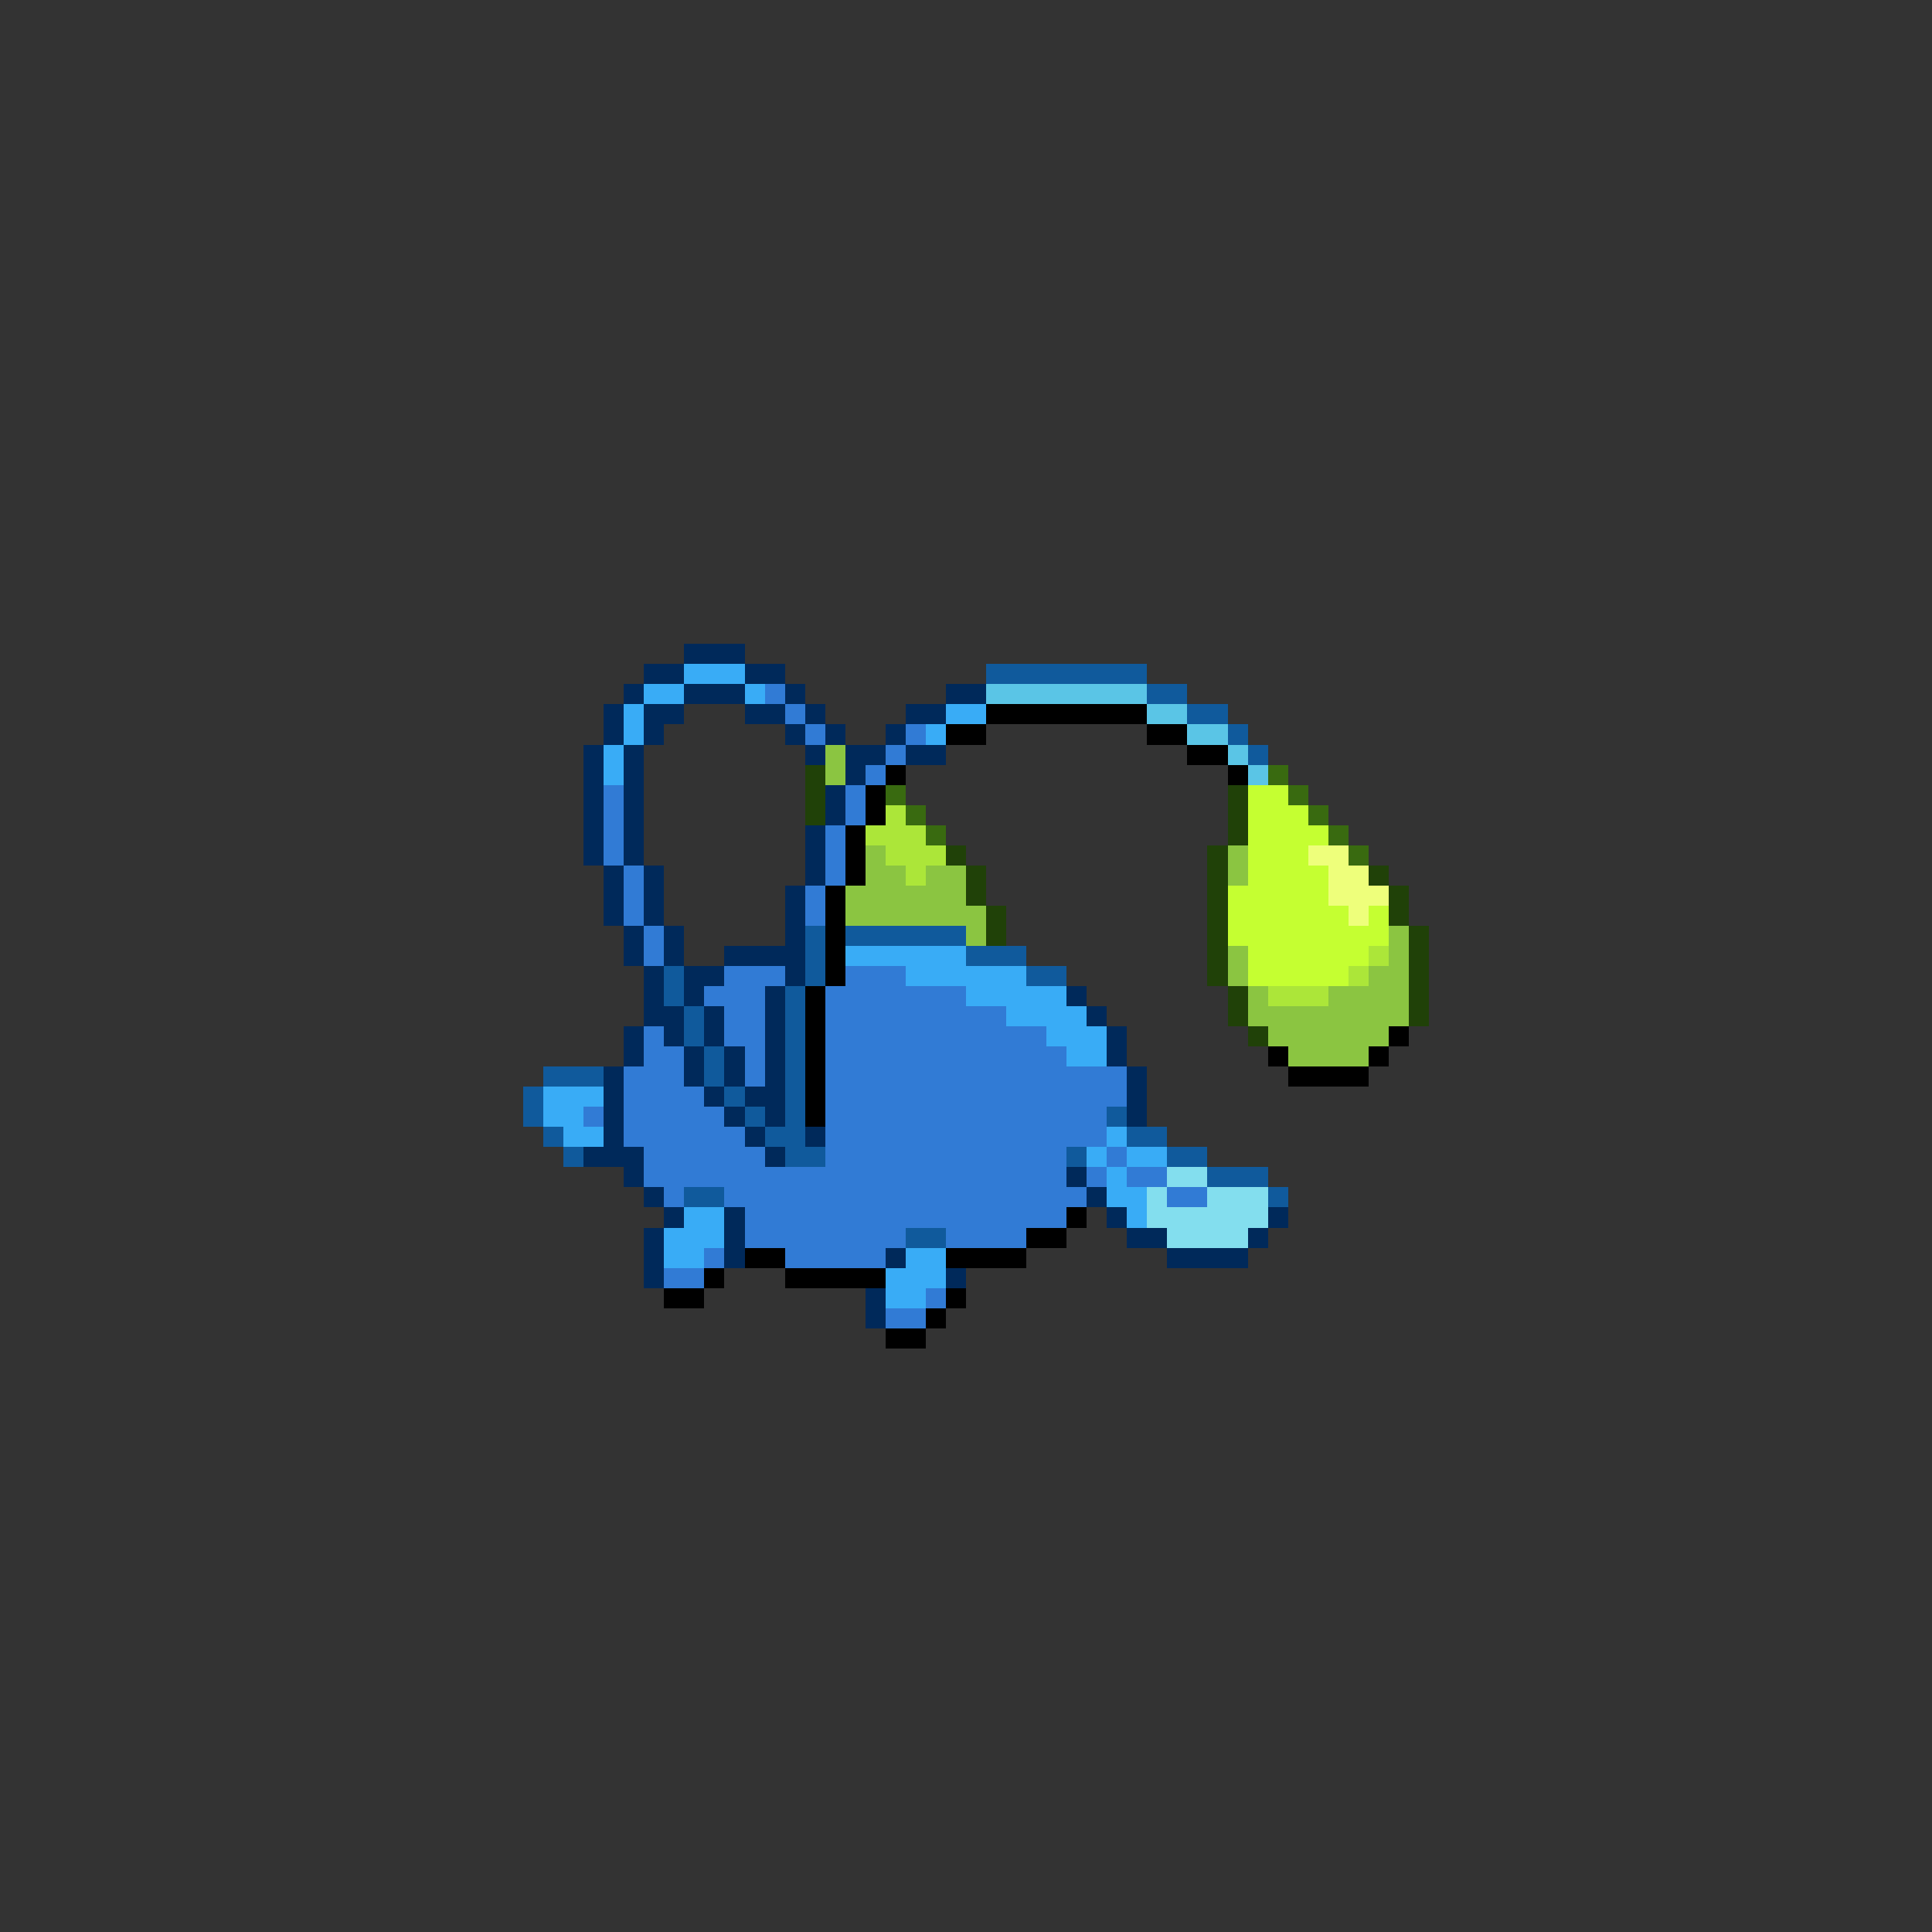 <svg xmlns="http://www.w3.org/2000/svg" viewBox="0 -0.5 96 96" shape-rendering="crispEdges">
<rect x="0" y="-0.5" width="96" height="96" fill="#333333" stroke="none"/>
<path stroke="#00295a" d="M34 32h3M32 33h2M37 33h2M31 34h1M34 34h3M39 34h1M47 34h2M30 35h1M32 35h2M37 35h2M40 35h1M45 35h2M30 36h1M32 36h1M39 36h1M41 36h1M44 36h1M29 37h1M31 37h1M40 37h1M42 37h2M45 37h2M29 38h1M31 38h1M42 38h1M29 39h1M31 39h1M41 39h1M29 40h1M31 40h1M41 40h1M29 41h1M31 41h1M40 41h1M29 42h1M31 42h1M40 42h1M30 43h1M32 43h1M40 43h1M30 44h1M32 44h1M39 44h1M30 45h1M32 45h1M39 45h1M31 46h1M33 46h1M39 46h1M31 47h1M33 47h1M36 47h4M32 48h1M34 48h2M39 48h1M32 49h1M34 49h1M38 49h1M53 49h1M32 50h2M35 50h1M38 50h1M54 50h1M31 51h1M33 51h1M35 51h1M38 51h1M55 51h1M31 52h1M34 52h1M36 52h1M38 52h1M55 52h1M30 53h1M34 53h1M36 53h1M38 53h1M56 53h1M30 54h1M35 54h1M37 54h2M56 54h1M30 55h1M36 55h1M38 55h1M56 55h1M30 56h1M37 56h1M40 56h1M29 57h3M38 57h1M31 58h1M53 58h1M32 59h1M54 59h1M33 60h1M36 60h1M55 60h1M63 60h1M32 61h1M36 61h1M56 61h2M62 61h1M32 62h1M36 62h1M44 62h1M58 62h4M32 63h1M47 63h1M43 64h1M43 65h1" />
<path stroke="#39acf6" d="M34 33h3M32 34h2M37 34h1M31 35h1M47 35h2M31 36h1M46 36h1M30 37h1M30 38h1M42 47h6M45 48h6M48 49h5M50 50h4M52 51h3M53 52h2M27 54h3M27 55h2M28 56h2M55 56h1M54 57h1M56 57h2M55 58h1M55 59h2M34 60h2M56 60h1M33 61h3M33 62h2M45 62h2M44 63h3M44 64h2" />
<path stroke="#105a9c" d="M49 33h8M57 34h2M59 35h2M61 36h1M62 37h1M40 46h1M42 46h6M40 47h1M48 47h3M33 48h1M40 48h1M51 48h2M33 49h1M39 49h1M34 50h1M39 50h1M34 51h1M39 51h1M35 52h1M39 52h1M27 53h3M35 53h1M39 53h1M26 54h1M36 54h1M39 54h1M26 55h1M37 55h1M39 55h1M55 55h1M27 56h1M38 56h2M56 56h2M28 57h1M39 57h2M53 57h1M58 57h2M60 58h3M34 59h2M63 59h1M45 61h2" />
<path stroke="#317bd5" d="M38 34h1M39 35h1M40 36h1M45 36h1M44 37h1M43 38h1M30 39h1M42 39h1M30 40h1M42 40h1M30 41h1M41 41h1M30 42h1M41 42h1M31 43h1M41 43h1M31 44h1M40 44h1M31 45h1M40 45h1M32 46h1M32 47h1M36 48h3M42 48h3M35 49h3M41 49h7M36 50h2M41 50h9M32 51h1M36 51h2M41 51h11M32 52h2M37 52h1M41 52h12M31 53h3M37 53h1M41 53h15M31 54h4M41 54h15M29 55h1M31 55h5M41 55h14M31 56h6M41 56h14M32 57h6M41 57h12M55 57h1M32 58h21M54 58h1M56 58h2M33 59h1M36 59h18M58 59h2M37 60h16M37 61h8M47 61h4M35 62h1M39 62h5M33 63h2M46 64h1M44 65h2" />
<path stroke="#5ac5e6" d="M49 34h8M57 35h2M59 36h2M61 37h1M62 38h1" />
<path stroke="#000000" d="M49 35h8M47 36h2M57 36h2M59 37h2M44 38h1M61 38h1M43 39h1M43 40h1M42 41h1M42 42h1M42 43h1M41 44h1M41 45h1M41 46h1M41 47h1M41 48h1M40 49h1M40 50h1M40 51h1M69 51h1M40 52h1M63 52h1M68 52h1M40 53h1M64 53h4M40 54h1M40 55h1M53 60h1M51 61h2M37 62h2M47 62h4M35 63h1M39 63h5M33 64h2M47 64h1M46 65h1M44 66h2" />
<path stroke="#8bc541" d="M41 37h1M41 38h1M43 42h1M61 42h1M43 43h2M46 43h2M61 43h1M42 44h6M42 45h7M48 46h1M69 46h1M61 47h1M69 47h1M61 48h1M68 48h2M62 49h1M66 49h4M62 50h8M63 51h6M64 52h4" />
<path stroke="#204108" d="M40 38h1M40 39h1M61 39h1M40 40h1M61 40h1M61 41h1M47 42h1M60 42h1M48 43h1M60 43h1M68 43h1M48 44h1M60 44h1M69 44h1M49 45h1M60 45h1M69 45h1M49 46h1M60 46h1M70 46h1M60 47h1M70 47h1M60 48h1M70 48h1M61 49h1M70 49h1M61 50h1M70 50h1M62 51h1" />
<path stroke="#396a10" d="M63 38h1M44 39h1M64 39h1M45 40h1M65 40h1M46 41h1M66 41h1M67 42h1" />
<path stroke="#c5ff31" d="M62 39h2M62 40h3M62 41h4M62 42h3M62 43h4M61 44h5M61 45h6M68 45h1M61 46h8M62 47h6M62 48h5" />
<path stroke="#ace639" d="M44 40h1M43 41h3M44 42h3M45 43h1M68 47h1M67 48h1M63 49h3" />
<path stroke="#eeff7b" d="M65 42h2M66 43h2M66 44h3M67 45h1" />
<path stroke="#83deee" d="M58 58h2M57 59h1M60 59h3M57 60h6M58 61h4" />
</svg>
